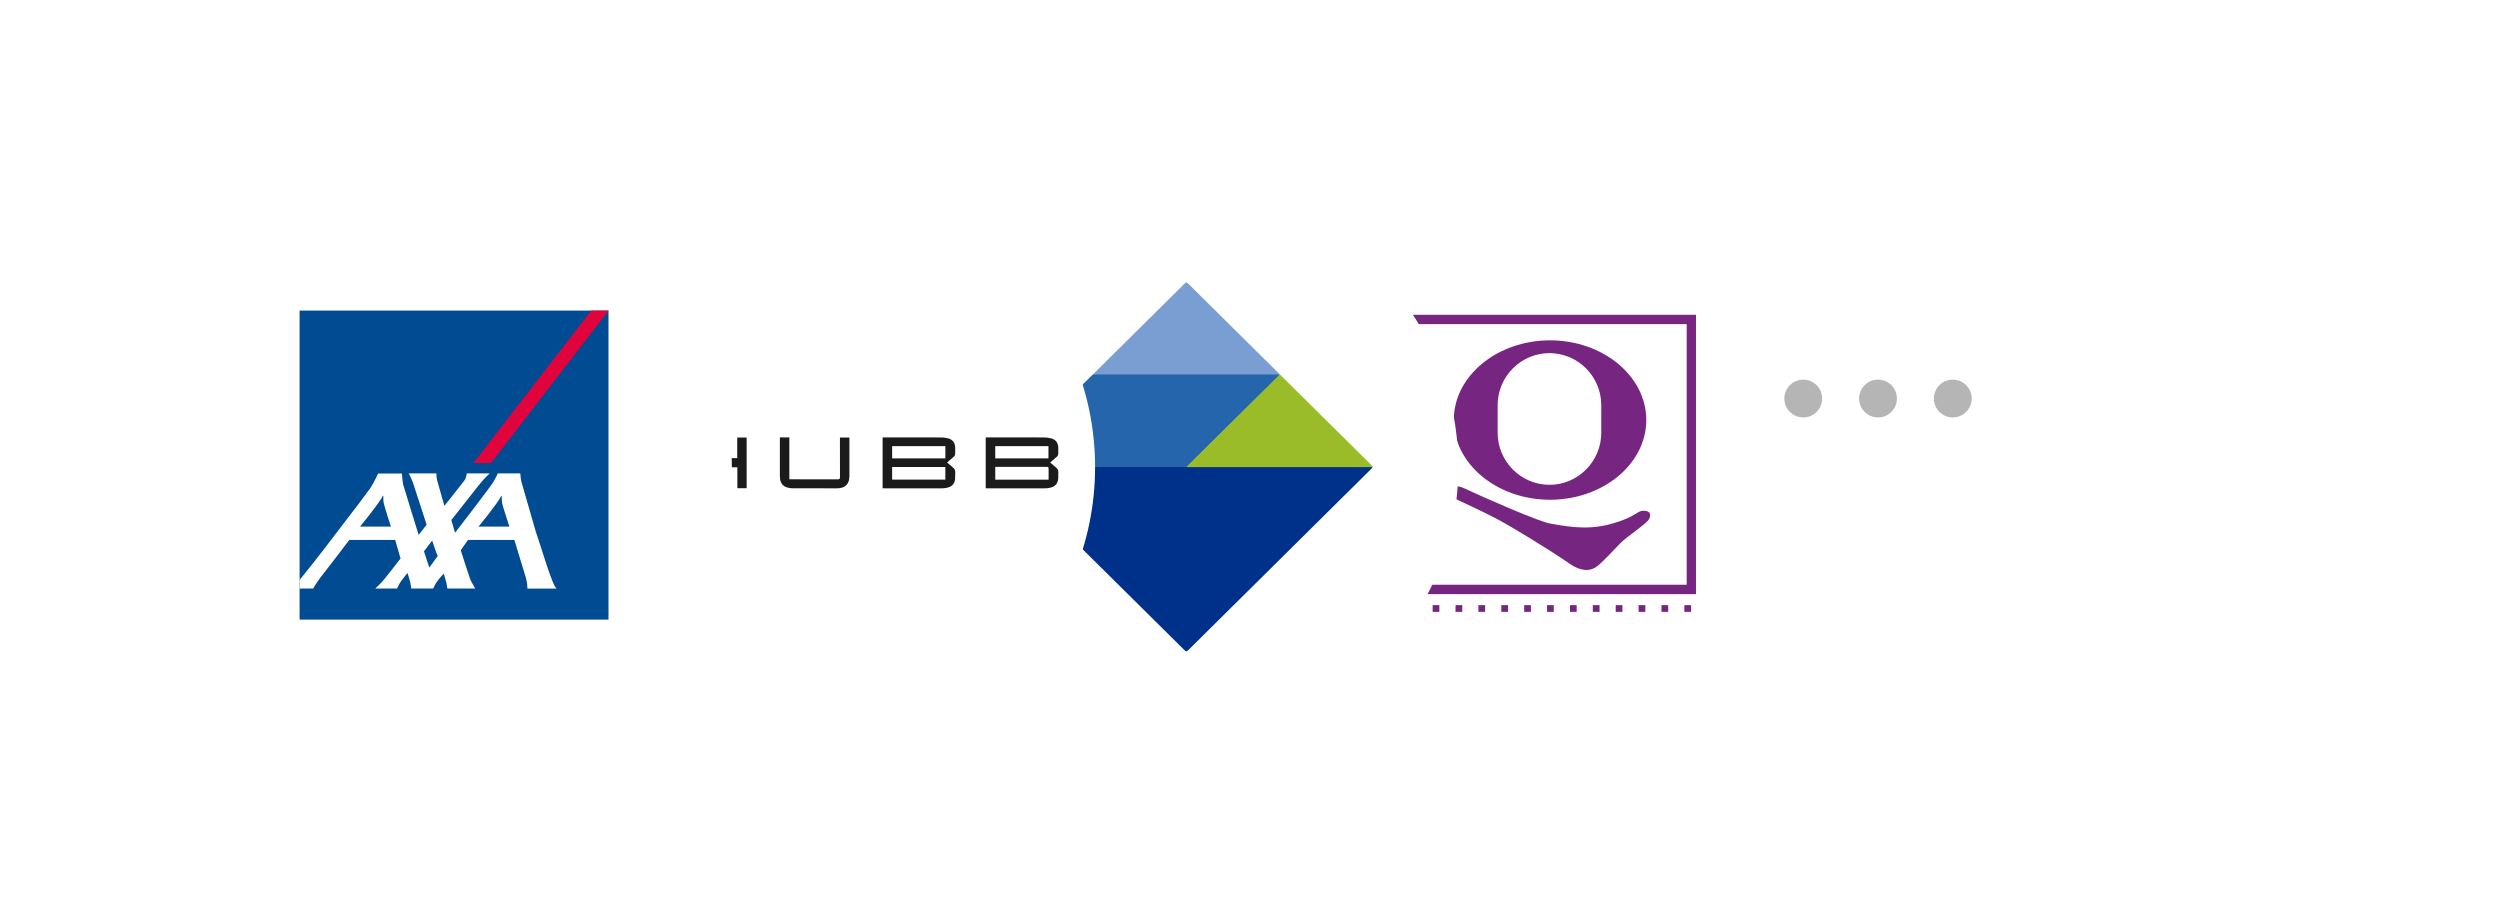 <svg width="117" height="43" viewBox="0 0 117 43" fill="none" xmlns="http://www.w3.org/2000/svg">
<g filter="url(#filter0_d_1128_3359)">
<circle cx="85.25" cy="17.859" r="13" fill="white"/>
</g>
<g filter="url(#filter1_d_1128_3359)">
<circle cx="68.25" cy="17.859" r="13" fill="white"/>
<path fill-rule="evenodd" clip-rule="evenodd" d="M68.541 11.928C71.022 11.928 73.046 13.604 73.046 15.658C73.046 17.712 71.022 19.388 68.541 19.388C66.06 19.388 64.037 17.712 64.037 15.658C64.037 13.604 66.06 11.928 68.541 11.928ZM74.828 24.32H75.143V24.635H74.828V24.32ZM73.757 24.32H74.072V24.635H73.757V24.32ZM72.686 24.32H73.001V24.635H72.686V24.32ZM71.615 24.32H71.93V24.635H71.615V24.32ZM70.544 24.32H70.859V24.635H70.544V24.32ZM69.474 24.32H69.788V24.635H69.474V24.32ZM68.403 24.32H68.717V24.635H68.403V24.32ZM67.332 24.32H67.646V24.635H67.332V24.32ZM66.261 24.32H66.575V24.635H66.261V24.32ZM65.19 24.32H65.504V24.635H65.19V24.32ZM64.119 24.32H64.434V24.635H64.119V24.32ZM63.048 24.32H63.362V24.635H63.048V24.32ZM61.977 24.32H62.292V24.635H61.977V24.32ZM62.212 11.17H74.937V23.367H62.212V11.17ZM61.777 10.733H75.372V23.804H61.777V10.733ZM68.515 12.526C69.848 12.526 70.939 13.621 70.939 14.959V16.256C70.939 17.594 69.848 18.689 68.515 18.689C67.181 18.689 66.09 17.594 66.09 16.256V14.959C66.09 13.621 67.181 12.526 68.515 12.526ZM64.727 18.944C65.205 19.175 68.055 20.436 68.568 20.507C69.081 20.578 70.161 20.862 71.382 20.525C72.603 20.187 72.585 19.903 72.922 19.903C73.258 19.903 73.293 20.116 73.152 20.33C73.01 20.543 72.09 21.147 71.825 21.431C71.559 21.715 70.957 22.337 70.798 22.461C70.639 22.585 70.231 22.923 69.417 22.354C68.603 21.786 66.78 20.667 66.037 20.276C65.293 19.885 64.302 19.442 64.125 19.353C63.948 19.264 63.842 19.157 63.966 18.926C64.09 18.695 64.249 18.713 64.727 18.944Z" fill="#762581"/>
</g>
<g filter="url(#filter2_d_1128_3359)">
<circle cx="51.25" cy="17.859" r="13" fill="white"/>
<path d="M60.226 17.888C60.195 17.921 60.164 17.954 60.132 17.985C57.288 20.801 54.445 23.616 51.603 26.433C51.538 26.497 51.508 26.501 51.441 26.434C48.583 23.601 45.723 20.77 42.863 17.939C42.836 17.912 42.806 17.888 42.779 17.863C42.777 17.861 42.777 17.857 42.778 17.855C42.78 17.852 42.783 17.85 42.785 17.848C42.837 17.825 42.89 17.819 42.946 17.819C45.764 17.82 48.581 17.82 51.398 17.82C51.434 17.82 51.469 17.82 51.505 17.825C51.518 17.826 51.53 17.829 51.543 17.833C51.596 17.85 51.652 17.843 51.707 17.843C54.476 17.843 57.246 17.843 60.016 17.843C60.061 17.843 60.107 17.841 60.152 17.845C60.182 17.847 60.219 17.844 60.226 17.888Z" fill="#00318A"/>
<path d="M51.531 17.849C51.492 17.85 51.453 17.851 51.415 17.851C48.58 17.851 45.746 17.852 42.911 17.851C42.87 17.851 42.827 17.849 42.785 17.848C42.802 17.829 42.818 17.808 42.836 17.791C44.254 16.386 45.672 14.982 47.09 13.578C47.111 13.558 47.134 13.54 47.155 13.521C47.207 13.499 47.261 13.494 47.316 13.494C50.118 13.495 52.92 13.494 55.722 13.495C55.764 13.495 55.806 13.493 55.847 13.505C55.881 13.519 55.89 13.541 55.867 13.572C55.848 13.598 55.824 13.62 55.801 13.643C54.411 15.02 53.02 16.397 51.629 17.774C51.599 17.802 51.575 17.839 51.531 17.849Z" fill="#2465AC"/>
<path d="M55.88 13.54C55.841 13.514 55.798 13.526 55.757 13.526C52.935 13.525 50.113 13.525 47.291 13.525C47.245 13.525 47.2 13.523 47.155 13.522C47.175 13.501 47.193 13.479 47.214 13.458C48.624 12.062 50.036 10.665 51.445 9.266C51.508 9.203 51.54 9.205 51.602 9.267C52.986 10.64 54.372 12.012 55.758 13.384C55.81 13.436 55.862 13.488 55.915 13.54C55.903 13.555 55.891 13.555 55.88 13.54Z" fill="#7B9ED2"/>
<path d="M55.88 13.54C55.891 13.54 55.903 13.54 55.915 13.541C57.353 14.964 58.791 16.387 60.228 17.811C60.239 17.822 60.248 17.835 60.258 17.847C60.234 17.873 60.203 17.861 60.176 17.861C57.325 17.861 54.473 17.861 51.622 17.861C51.591 17.861 51.557 17.87 51.528 17.85L51.531 17.85C51.558 17.823 51.584 17.794 51.611 17.767C53.034 16.358 54.457 14.949 55.88 13.54Z" fill="#9BBC29"/>
</g>
<g filter="url(#filter3_d_1128_3359)">
<circle cx="34.25" cy="17.859" r="13" fill="white"/>
<path d="M23.111 16.905C23.116 16.895 23.123 16.886 23.126 16.876C23.172 16.646 23.323 16.527 23.544 16.487C23.608 16.475 23.673 16.471 23.737 16.471C24.583 16.47 25.428 16.47 26.274 16.47C26.296 16.47 26.318 16.472 26.346 16.474C26.346 16.612 26.346 16.748 26.346 16.894C25.421 16.894 24.499 16.894 23.571 16.894C23.571 17.408 23.571 17.912 23.571 18.428C24.496 18.428 25.42 18.428 26.348 18.428C26.348 18.575 26.348 18.709 26.348 18.853C26.315 18.853 26.286 18.853 26.256 18.853C25.407 18.853 24.559 18.855 23.71 18.851C23.606 18.85 23.498 18.826 23.4 18.792C23.254 18.742 23.172 18.626 23.131 18.48C23.125 18.459 23.118 18.439 23.111 18.418C23.111 17.914 23.111 17.41 23.111 16.905Z" fill="#1B1B1B"/>
<path d="M37.306 18.849C37.306 18.053 37.306 17.267 37.306 16.475C37.337 16.473 37.364 16.47 37.391 16.47C38.27 16.47 39.15 16.468 40.029 16.472C40.143 16.472 40.26 16.486 40.369 16.514C40.58 16.57 40.685 16.709 40.703 16.926C40.703 16.935 40.704 16.943 40.704 16.951C40.697 17.381 40.755 17.27 40.444 17.541C40.407 17.574 40.37 17.607 40.325 17.646C40.423 17.73 40.514 17.812 40.608 17.889C40.677 17.945 40.709 18.012 40.705 18.101C40.7 18.212 40.709 18.326 40.696 18.436C40.67 18.659 40.529 18.792 40.284 18.834C40.218 18.846 40.151 18.853 40.084 18.853C39.179 18.854 38.274 18.853 37.37 18.853C37.35 18.853 37.331 18.851 37.306 18.849ZM37.752 18.445C38.589 18.445 39.415 18.445 40.242 18.445C40.242 18.244 40.242 18.05 40.242 17.857C39.408 17.857 38.581 17.857 37.752 17.857C37.752 18.056 37.752 18.248 37.752 18.445ZM37.752 17.453C38.587 17.453 39.412 17.453 40.243 17.453C40.243 17.259 40.243 17.071 40.243 16.879C39.411 16.879 38.583 16.879 37.752 16.879C37.752 17.071 37.752 17.258 37.752 17.453Z" fill="#1B1B1B"/>
<path d="M45.149 17.645C45.246 17.729 45.334 17.809 45.427 17.885C45.498 17.942 45.534 18.01 45.529 18.102C45.525 18.178 45.528 18.254 45.528 18.329C45.528 18.619 45.392 18.784 45.106 18.835C45.041 18.846 44.973 18.853 44.906 18.853C44.004 18.854 43.102 18.854 42.2 18.853C42.179 18.853 42.157 18.851 42.131 18.849C42.131 18.057 42.131 17.268 42.131 16.474C42.162 16.473 42.189 16.47 42.216 16.47C43.095 16.47 43.975 16.468 44.854 16.472C44.97 16.473 45.09 16.488 45.202 16.518C45.402 16.571 45.51 16.711 45.526 16.919C45.527 16.936 45.528 16.953 45.528 16.969C45.524 17.377 45.571 17.276 45.274 17.537C45.235 17.571 45.195 17.605 45.149 17.645ZM45.074 18.448C45.074 18.276 45.07 18.111 45.075 17.947C45.078 17.87 45.057 17.848 44.978 17.848C44.209 17.851 43.439 17.85 42.67 17.85C42.64 17.85 42.61 17.85 42.578 17.85C42.578 18.056 42.578 18.25 42.578 18.448C43.409 18.448 44.234 18.448 45.074 18.448ZM45.068 17.453C45.068 17.26 45.068 17.071 45.068 16.878C44.236 16.878 43.41 16.878 42.578 16.878C42.578 17.07 42.578 17.259 42.578 17.453C43.409 17.453 44.236 17.453 45.068 17.453Z" fill="#1B1B1B"/>
<path d="M28.104 17.442C28.91 17.442 29.701 17.442 30.503 17.442C30.503 17.12 30.503 16.8 30.503 16.475C30.655 16.475 30.796 16.475 30.943 16.475C30.943 17.267 30.943 18.055 30.943 18.848C30.799 18.848 30.658 18.848 30.508 18.848C30.508 18.523 30.508 18.199 30.508 17.869C29.706 17.869 28.913 17.869 28.108 17.869C28.108 18.193 28.108 18.519 28.108 18.849C27.956 18.849 27.814 18.849 27.668 18.849C27.668 18.057 27.668 17.268 27.668 16.475C27.813 16.475 27.954 16.475 28.104 16.475C28.104 16.796 28.104 17.114 28.104 17.442Z" fill="#1B1B1B"/>
<path d="M32.498 16.47C32.539 16.47 32.567 16.47 32.595 16.47C32.707 16.47 32.819 16.47 32.941 16.47C32.941 17.122 32.941 17.77 32.941 18.426C32.977 18.428 33.004 18.431 33.031 18.431C33.757 18.431 34.482 18.43 35.207 18.433C35.287 18.433 35.311 18.412 35.311 18.331C35.307 17.745 35.309 17.16 35.309 16.575C35.309 16.544 35.309 16.514 35.309 16.476C35.456 16.476 35.597 16.476 35.749 16.476C35.75 16.503 35.753 16.533 35.753 16.562C35.754 17.134 35.754 17.705 35.753 18.276C35.753 18.653 35.556 18.852 35.177 18.853C34.477 18.854 33.776 18.855 33.076 18.851C32.994 18.851 32.908 18.835 32.83 18.81C32.637 18.749 32.531 18.61 32.508 18.411C32.497 18.325 32.498 18.237 32.498 18.151C32.497 17.624 32.498 17.097 32.498 16.571C32.498 16.541 32.498 16.51 32.498 16.47Z" fill="#1B1B1B"/>
</g>
<g filter="url(#filter4_d_1128_3359)">
<circle cx="17.25" cy="17.859" r="13" fill="white"/>
<path d="M24.478 10.535H10.021V24.997H24.478V10.535Z" fill="#004B92"/>
<path d="M18.98 17.673L24.479 10.535H23.671L18.153 17.673H18.98Z" fill="#E1033C"/>
<path d="M16.091 22.564L16.486 22.02C16.449 21.978 16.226 21.3 16.226 21.3L15.841 21.802L16.091 22.564ZM13.918 19.201C13.765 19.535 12.85 20.645 12.85 20.645H14.294C14.294 20.645 14.015 19.782 13.969 19.591C13.927 19.433 13.941 19.238 13.941 19.21L13.918 19.201ZM19.463 19.201C19.31 19.535 18.395 20.645 18.395 20.645H19.839C19.839 20.645 19.556 19.782 19.509 19.591C19.472 19.433 19.481 19.238 19.481 19.21L19.463 19.201ZM21.07 20.864C21.32 21.57 21.841 23.404 22.05 23.548H20.684C20.684 23.548 20.68 23.279 20.619 23.065C20.559 22.856 20.071 21.268 20.071 21.268H17.902L17.563 21.751C17.563 21.751 17.972 23.032 18 23.093C18.042 23.204 18.241 23.543 18.241 23.543H16.936C16.936 23.543 16.904 23.348 16.89 23.269C16.876 23.204 16.765 22.842 16.765 22.842C16.765 22.842 16.467 23.167 16.389 23.316C16.305 23.469 16.272 23.543 16.272 23.543H15.251C15.251 23.543 15.218 23.348 15.204 23.269C15.195 23.204 15.07 22.814 15.07 22.814C15.07 22.814 14.782 23.163 14.698 23.311C14.619 23.464 14.582 23.543 14.582 23.543H13.565C13.565 23.543 13.848 23.274 13.946 23.153C14.113 22.958 14.745 22.136 14.745 22.136L14.494 21.268H12.348C12.348 21.268 11.122 22.879 11.076 22.926C11.025 22.972 10.667 23.488 10.662 23.543H10.021V23.139L10.045 23.111C10.063 23.098 10.973 21.969 11.809 20.854C12.562 19.884 13.268 18.941 13.328 18.848C13.477 18.63 13.695 18.161 13.695 18.161H14.809C14.809 18.161 14.842 18.593 14.874 18.695C14.902 18.788 15.58 21.012 15.594 21.036L15.966 20.553L15.325 18.584C15.325 18.584 15.176 18.212 15.125 18.156H16.426C16.426 18.156 16.416 18.347 16.467 18.509C16.518 18.672 16.797 19.675 16.797 19.675C16.797 19.675 17.68 18.565 17.735 18.486C17.833 18.351 17.842 18.156 17.842 18.156H18.924C18.924 18.156 18.729 18.3 18.381 18.741C18.265 18.885 17.122 20.339 17.122 20.339C17.122 20.339 17.22 20.678 17.271 20.845C17.285 20.892 17.294 20.929 17.294 20.929C17.294 20.929 17.317 20.901 17.364 20.845C17.656 20.474 18.998 18.718 19.082 18.565C19.147 18.444 19.24 18.305 19.296 18.156H20.35C20.35 18.156 20.373 18.472 20.406 18.56L21.07 20.864Z" fill="white"/>
</g>
<circle cx="84.392" cy="18.651" r="0.885" fill="#B5B5B5"/>
<circle cx="87.891" cy="18.651" r="0.885" fill="#B5B5B5"/>
<circle cx="91.39" cy="18.651" r="0.885" fill="#B5B5B5"/>
<defs>
<filter id="filter0_d_1128_3359" x="67.777" y="0.266" width="43" height="43" filterUnits="userSpaceOnUse" color-interpolation-filters="sRGB">
<feFlood flood-opacity="0" result="BackgroundImageFix"/>
<feColorMatrix in="SourceAlpha" type="matrix" values="0 0 0 0 0 0 0 0 0 0 0 0 0 0 0 0 0 0 127 0" result="hardAlpha"/>
<feOffset dx="4" dy="4"/>
<feGaussianBlur stdDeviation="4"/>
<feColorMatrix type="matrix" values="0 0 0 0 0 0 0 0 0 0 0 0 0 0 0 0 0 0 0.05 0"/>
<feBlend mode="normal" in2="BackgroundImageFix" result="effect1_dropShadow_1128_3359"/>
<feBlend mode="normal" in="SourceGraphic" in2="effect1_dropShadow_1128_3359" result="shape"/>
</filter>
<filter id="filter1_d_1128_3359" x="50.777" y="0.266" width="66.003" height="43" filterUnits="userSpaceOnUse" color-interpolation-filters="sRGB">
<feFlood flood-opacity="0" result="BackgroundImageFix"/>
<feColorMatrix in="SourceAlpha" type="matrix" values="0 0 0 0 0 0 0 0 0 0 0 0 0 0 0 0 0 0 127 0" result="hardAlpha"/>
<feOffset dx="4" dy="4"/>
<feGaussianBlur stdDeviation="4"/>
<feColorMatrix type="matrix" values="0 0 0 0 0 0 0 0 0 0 0 0 0 0 0 0 0 0 0.05 0"/>
<feBlend mode="normal" in2="BackgroundImageFix" result="effect1_dropShadow_1128_3359"/>
<feBlend mode="normal" in="SourceGraphic" in2="effect1_dropShadow_1128_3359" result="shape"/>
</filter>
<filter id="filter2_d_1128_3359" x="33.777" y="0.266" width="76.387" height="43" filterUnits="userSpaceOnUse" color-interpolation-filters="sRGB">
<feFlood flood-opacity="0" result="BackgroundImageFix"/>
<feColorMatrix in="SourceAlpha" type="matrix" values="0 0 0 0 0 0 0 0 0 0 0 0 0 0 0 0 0 0 127 0" result="hardAlpha"/>
<feOffset dx="4" dy="4"/>
<feGaussianBlur stdDeviation="4"/>
<feColorMatrix type="matrix" values="0 0 0 0 0 0 0 0 0 0 0 0 0 0 0 0 0 0 0.05 0"/>
<feBlend mode="normal" in2="BackgroundImageFix" result="effect1_dropShadow_1128_3359"/>
<feBlend mode="normal" in="SourceGraphic" in2="effect1_dropShadow_1128_3359" result="shape"/>
</filter>
<filter id="filter3_d_1128_3359" x="16.777" y="0.266" width="43" height="43" filterUnits="userSpaceOnUse" color-interpolation-filters="sRGB">
<feFlood flood-opacity="0" result="BackgroundImageFix"/>
<feColorMatrix in="SourceAlpha" type="matrix" values="0 0 0 0 0 0 0 0 0 0 0 0 0 0 0 0 0 0 127 0" result="hardAlpha"/>
<feOffset dx="4" dy="4"/>
<feGaussianBlur stdDeviation="4"/>
<feColorMatrix type="matrix" values="0 0 0 0 0 0 0 0 0 0 0 0 0 0 0 0 0 0 0.05 0"/>
<feBlend mode="normal" in2="BackgroundImageFix" result="effect1_dropShadow_1128_3359"/>
<feBlend mode="normal" in="SourceGraphic" in2="effect1_dropShadow_1128_3359" result="shape"/>
</filter>
<filter id="filter4_d_1128_3359" x="-0.223" y="0.266" width="43" height="43" filterUnits="userSpaceOnUse" color-interpolation-filters="sRGB">
<feFlood flood-opacity="0" result="BackgroundImageFix"/>
<feColorMatrix in="SourceAlpha" type="matrix" values="0 0 0 0 0 0 0 0 0 0 0 0 0 0 0 0 0 0 127 0" result="hardAlpha"/>
<feOffset dx="4" dy="4"/>
<feGaussianBlur stdDeviation="4"/>
<feColorMatrix type="matrix" values="0 0 0 0 0 0 0 0 0 0 0 0 0 0 0 0 0 0 0.05 0"/>
<feBlend mode="normal" in2="BackgroundImageFix" result="effect1_dropShadow_1128_3359"/>
<feBlend mode="normal" in="SourceGraphic" in2="effect1_dropShadow_1128_3359" result="shape"/>
</filter>
</defs>
</svg>
